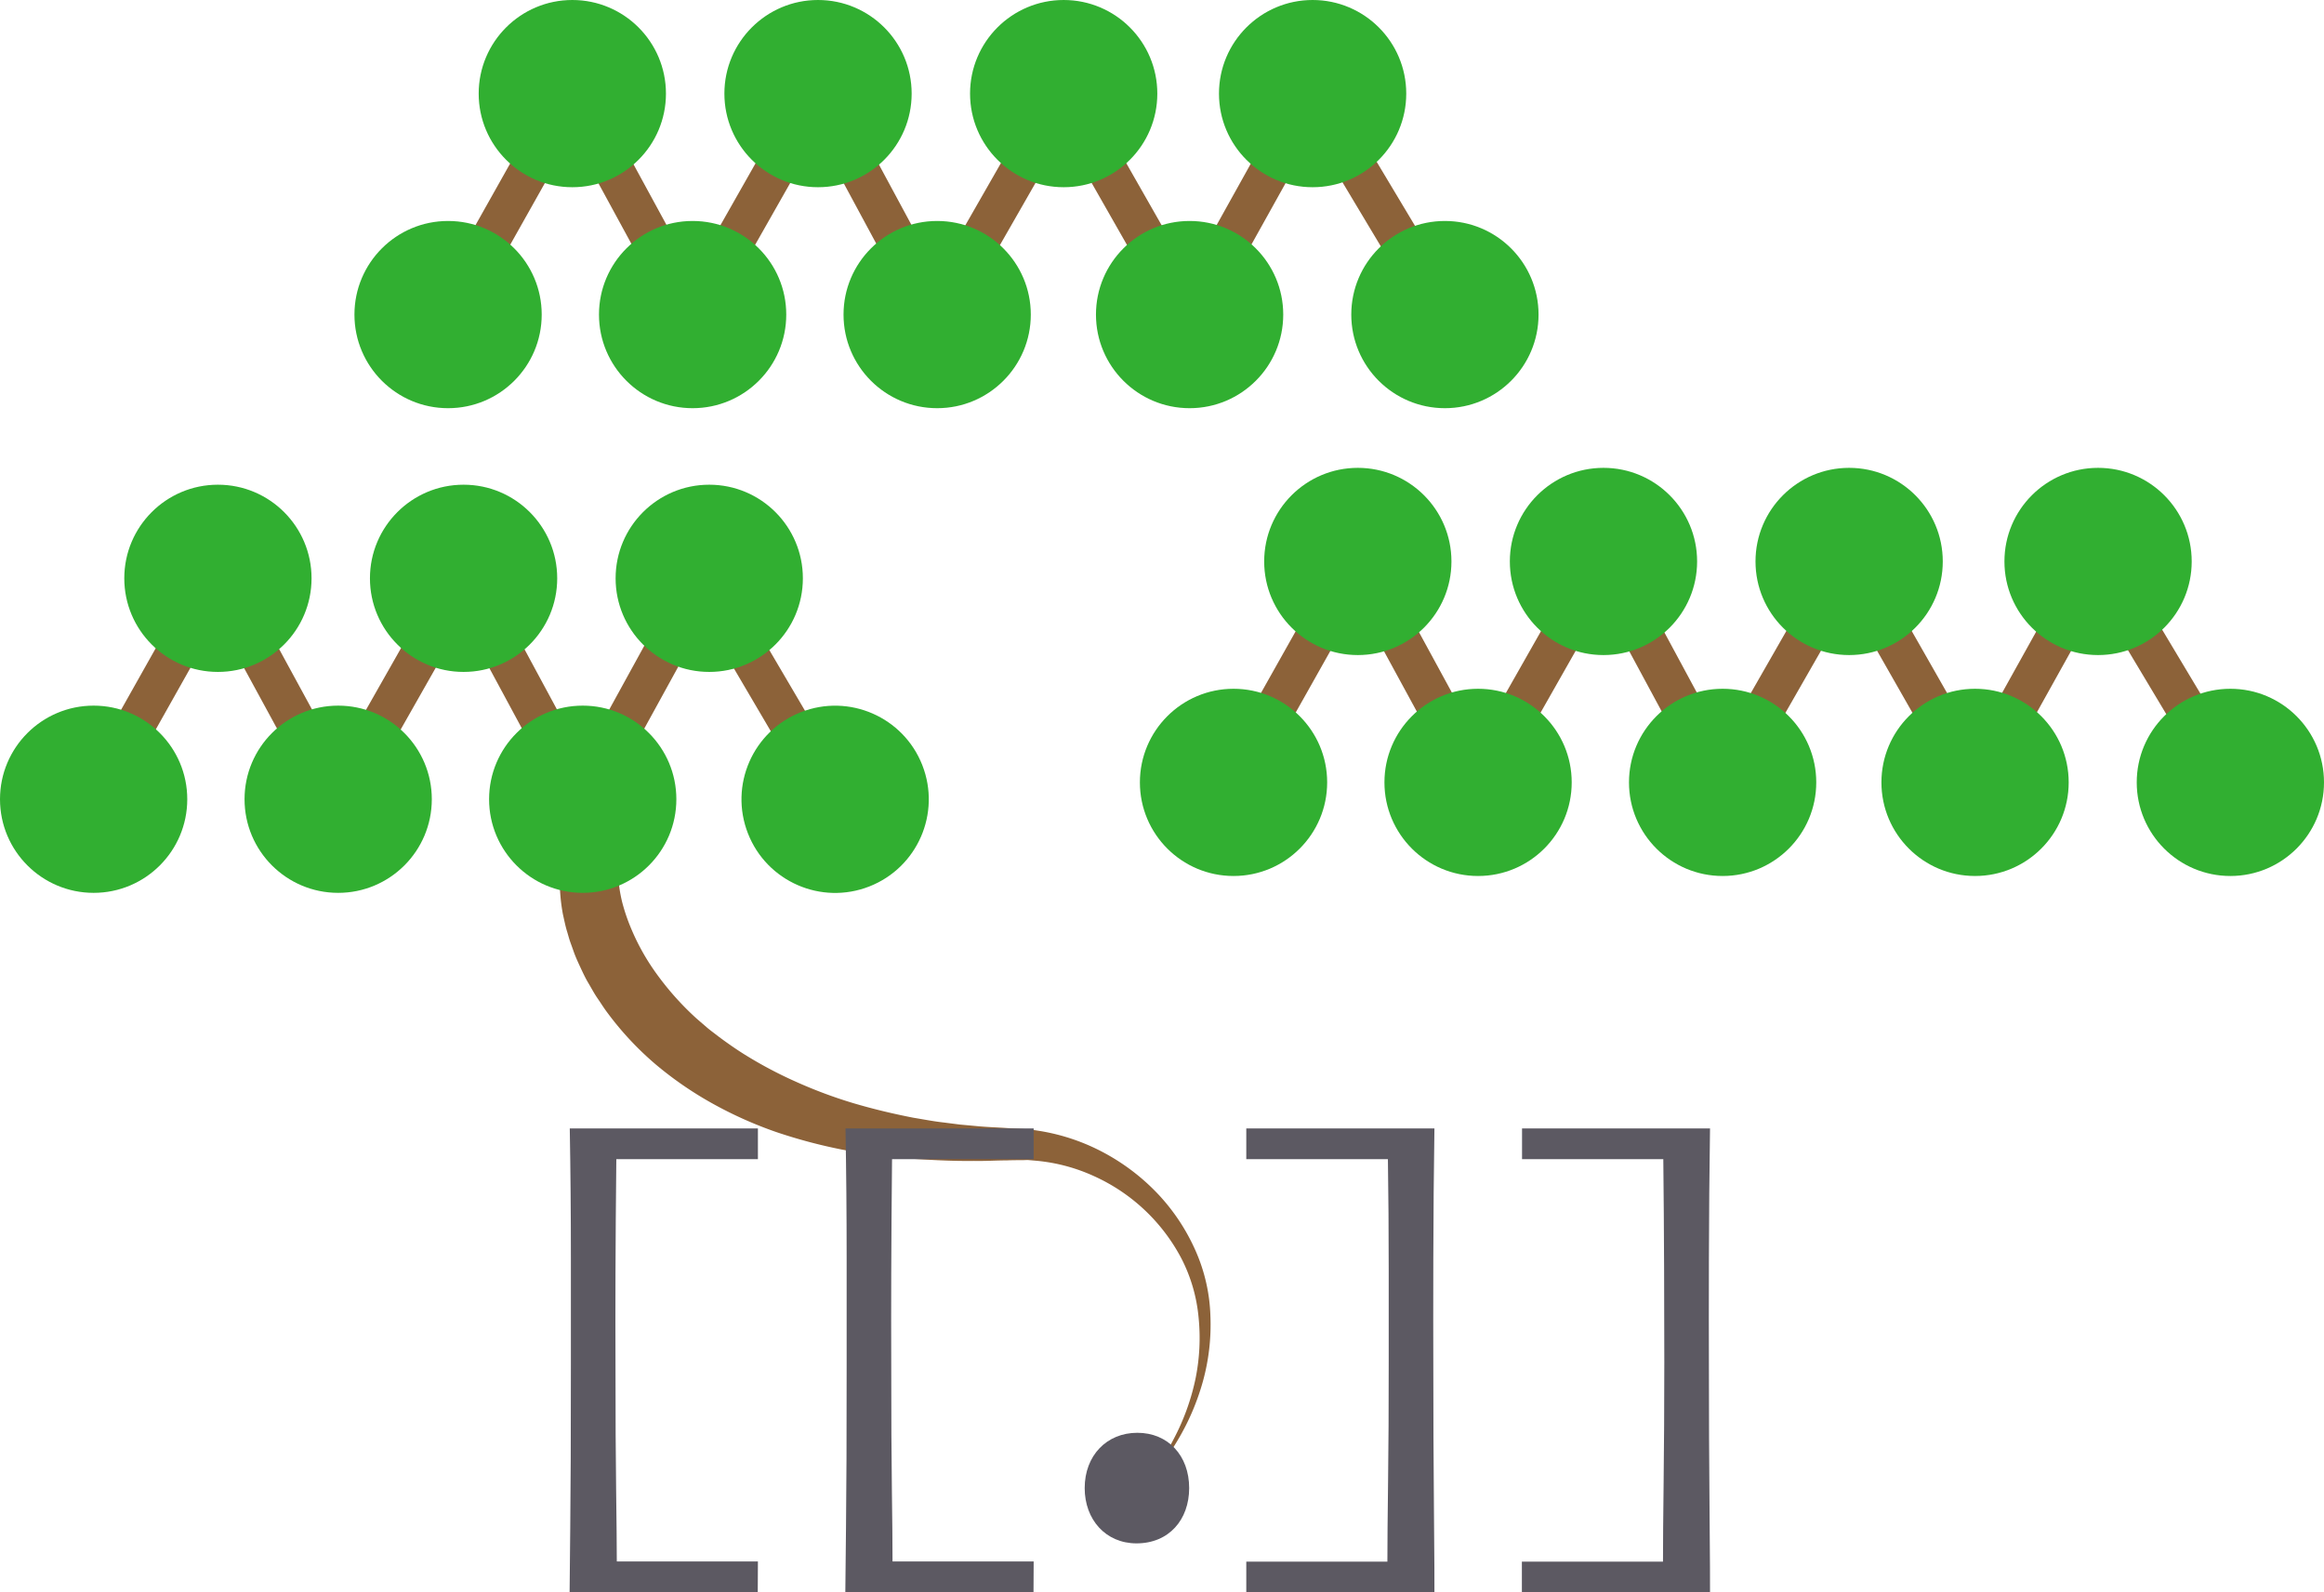 <svg xmlns="http://www.w3.org/2000/svg" viewBox="0 0 583.03 399.59">
	<defs>
		<style>
		<!-- #Layer_2 {
			transform: scale(0.75) translate(15%, 15%);
		} -->
		.cls-1 {
			fill: #8c6239;
		}
		
		.cls-2 {
			fill: none;
			stroke: #8c6239;
			stroke-miterlimit: 10;
			stroke-width: 10px;
		}
		
		.cls-3 {
			fill: #31af31;
		}
		
		.cls-4 {
			fill: #5c5962;
		}
		</style>
	</defs>
	<g id="Layer_2" data-name="Layer 2">
		<g id="Layer_1-2" data-name="Layer 1">
			<path class="cls-1" d="M155.05,219.83a41.35,41.35,0,0,0,1,6.4,47.68,47.68,0,0,0,2.16,6.47,56.53,56.53,0,0,0,6.91,12.22,71.84,71.84,0,0,0,9.63,10.67l2.76,2.38c.94.78,1.94,1.49,2.9,2.25,2,1.48,4,2.89,6.09,4.21a105.38,105.38,0,0,0,13.25,7.05,117.12,117.12,0,0,0,14.31,5.34c4.92,1.46,10,2.67,15.08,3.66,2.57.42,5.14.93,7.74,1.21l3.9.5,3.93.36c2.6.27,5.27.34,7.91.52l4.18.25c.72.07,1.43.06,2.15.18l2.15.34a51.45,51.45,0,0,1,16.25,5.64,53.43,53.43,0,0,1,13.41,10.41A50.61,50.61,0,0,1,300,314a43.63,43.63,0,0,1,3.66,16.26,53.33,53.33,0,0,1-1.87,16.33,60.27,60.27,0,0,1-6.42,14.95,62.45,62.45,0,0,1-9.93,12.73l-.06-.06a61.81,61.81,0,0,0,9.1-13.16,57.91,57.91,0,0,0,5.41-14.92,51.19,51.19,0,0,0,.79-15.65,40.32,40.32,0,0,0-4.33-14.75,46.28,46.28,0,0,0-21.84-20.57,44.53,44.53,0,0,0-14.37-3.87l-1.84-.16c-.61-.07-1.25,0-1.87,0-1.28,0-2.43,0-3.89.06-2.72,0-5.43.19-8.19.13-5.49.07-11-.24-16.54-.61a165.09,165.09,0,0,1-16.59-2.24,131,131,0,0,1-16.4-4.37,101,101,0,0,1-15.74-7,90.35,90.35,0,0,1-14.43-9.87,77.76,77.76,0,0,1-12.19-13c-.91-1.19-1.7-2.48-2.55-3.71s-1.56-2.59-2.33-3.88-1.41-2.69-2.05-4.06-1.27-2.77-1.76-4.23l-.78-2.17c-.24-.73-.44-1.48-.66-2.22-.47-1.46-.76-3-1.11-4.53a46.53,46.53,0,0,1-.78-9.59Z" />
			<line class="cls-2" x1="112.41" y1="78.94" x2="143.58" y2="23.49" />
			<line class="cls-2" x1="143.58" y1="23.49" x2="173.76" y2="78.94" />
			<line class="cls-2" x1="173.76" y1="78.94" x2="205.22" y2="23.49" />
			<line class="cls-2" x1="205.22" y1="23.49" x2="235.11" y2="78.94" />
			<line class="cls-2" x1="235.11" y1="78.94" x2="266.85" y2="23.49" />
			<line class="cls-2" x1="266.85" y1="23.49" x2="298.44" y2="78.94" />
			<line class="cls-2" x1="298.44" y1="78.94" x2="329.3" y2="23.49" />
			<line class="cls-2" x1="329.3" y1="23.49" x2="362.49" y2="78.94" />
			<line class="cls-2" x1="309.46" y1="196.33" x2="340.64" y2="140.89" />
			<line class="cls-2" x1="340.64" y1="140.89" x2="370.81" y2="196.33" />
			<line class="cls-2" x1="370.81" y1="196.33" x2="402.27" y2="140.89" />
			<line class="cls-2" x1="402.27" y1="140.89" x2="432.16" y2="196.33" />
			<line class="cls-2" x1="432.16" y1="196.33" x2="463.9" y2="140.89" />
			<line class="cls-2" x1="463.9" y1="140.89" x2="495.49" y2="196.33" />
			<line class="cls-2" x1="495.49" y1="196.33" x2="526.35" y2="140.89" />
			<line class="cls-2" x1="526.35" y1="140.89" x2="559.54" y2="196.33" />
			<line class="cls-2" x1="54.67" y1="145.12" x2="84.84" y2="200.56" />
			<line class="cls-2" x1="146.19" y1="200.56" x2="176.63" y2="145.12" />
			<line class="cls-2" x1="176.63" y1="145.12" x2="209.2" y2="200.56" />
			<line class="cls-2" x1="146.19" y1="200.56" x2="116.3" y2="145.12" />
			<line class="cls-2" x1="84.84" y1="200.56" x2="116.3" y2="145.12" />
			<line class="cls-2" x1="23.49" y1="200.56" x2="54.67" y2="145.12" />
			<circle class="cls-3" cx="146.19" cy="200.56" r="23.49" />
			<circle class="cls-3" cx="209.52" cy="200.56" r="23.49" transform="translate(-58.76 90.34) rotate(-21.41)" />
			<circle class="cls-3" cx="116.3" cy="145.12" r="23.49" />
			<circle class="cls-3" cx="177.93" cy="145.12" r="23.49" />
			<circle class="cls-3" cx="84.84" cy="200.56" r="23.49" />
			<circle class="cls-3" cx="54.67" cy="145.12" r="23.49" />
			<circle class="cls-3" cx="23.49" cy="200.56" r="23.49" />
			<circle class="cls-3" cx="235.11" cy="78.94" r="23.49" />
			<circle class="cls-3" cx="298.44" cy="78.94" r="23.49" />
			<circle class="cls-3" cx="205.22" cy="23.49" r="23.49" />
			<circle class="cls-3" cx="266.85" cy="23.49" r="23.49" />
			<circle class="cls-3" cx="173.76" cy="78.94" r="23.49" />
			<circle class="cls-3" cx="143.58" cy="23.49" r="23.49" />
			<circle class="cls-3" cx="112.41" cy="78.94" r="23.49" />
			<circle class="cls-3" cx="362.49" cy="78.94" r="23.49" />
			<circle class="cls-3" cx="329.3" cy="23.49" r="23.49" />
			<circle class="cls-3" cx="432.16" cy="196.33" r="23.49" />
			<circle class="cls-3" cx="495.49" cy="196.33" r="23.49" />
			<circle class="cls-3" cx="402.27" cy="140.89" r="23.49" />
			<circle class="cls-3" cx="463.9" cy="140.89" r="23.49" />
			<circle class="cls-3" cx="370.81" cy="196.33" r="23.49" />
			<circle class="cls-3" cx="340.64" cy="140.89" r="23.49" />
			<circle class="cls-3" cx="309.46" cy="196.33" r="23.49" />
			<circle class="cls-3" cx="559.54" cy="196.33" r="23.49" />
			<circle class="cls-3" cx="526.35" cy="140.89" r="23.49" />
			<path class="cls-4" d="M190.1,399.59H142.9q0-2.29.16-16.32t.16-40.78q0-10.33,0-26.85t-.28-32.48h47.2v7.72H154.62q-.17,16.1-.21,28.75t0,22.2q0,20.28.16,32t.17,18h35.4Z" />
			<path class="cls-4" d="M259.28,399.59H212.07q0-2.29.17-16.32t.16-40.78q0-10.33,0-26.85t-.29-32.48h47.21v7.72H223.79q-.16,16.1-.2,28.75t0,22.2q0,20.28.16,32t.16,18h35.41Z" />
			<path class="cls-4" d="M272.12,373.41c0-8.14,5.5-13.87,13.21-13.87s13,5.73,13,13.87c0,7.93-5.06,13.88-13.21,13.88C277.4,387.29,272.12,381.34,272.12,373.41Z" />
			<path class="cls-4" d="M359.86,399.59h-47.2v-7.72h35.4q0-6.93.17-19.95t.16-30.09q0-8.62,0-23.09t-.2-27.86H312.66v-7.72h47.2q-.24,15.9-.28,32.7t0,26.63q0,18.31.16,36.56T359.86,399.59Z" />
			<path class="cls-4" d="M429,399.59h-47.2v-7.72h35.4q0-6.93.16-19.95t.17-30.09q0-8.62-.05-23.09t-.2-27.86H381.84v-7.72H429q-.24,15.9-.28,32.7t0,26.63q0,18.31.16,36.56T429,399.59Z" />
		</g>
	</g>
</svg>